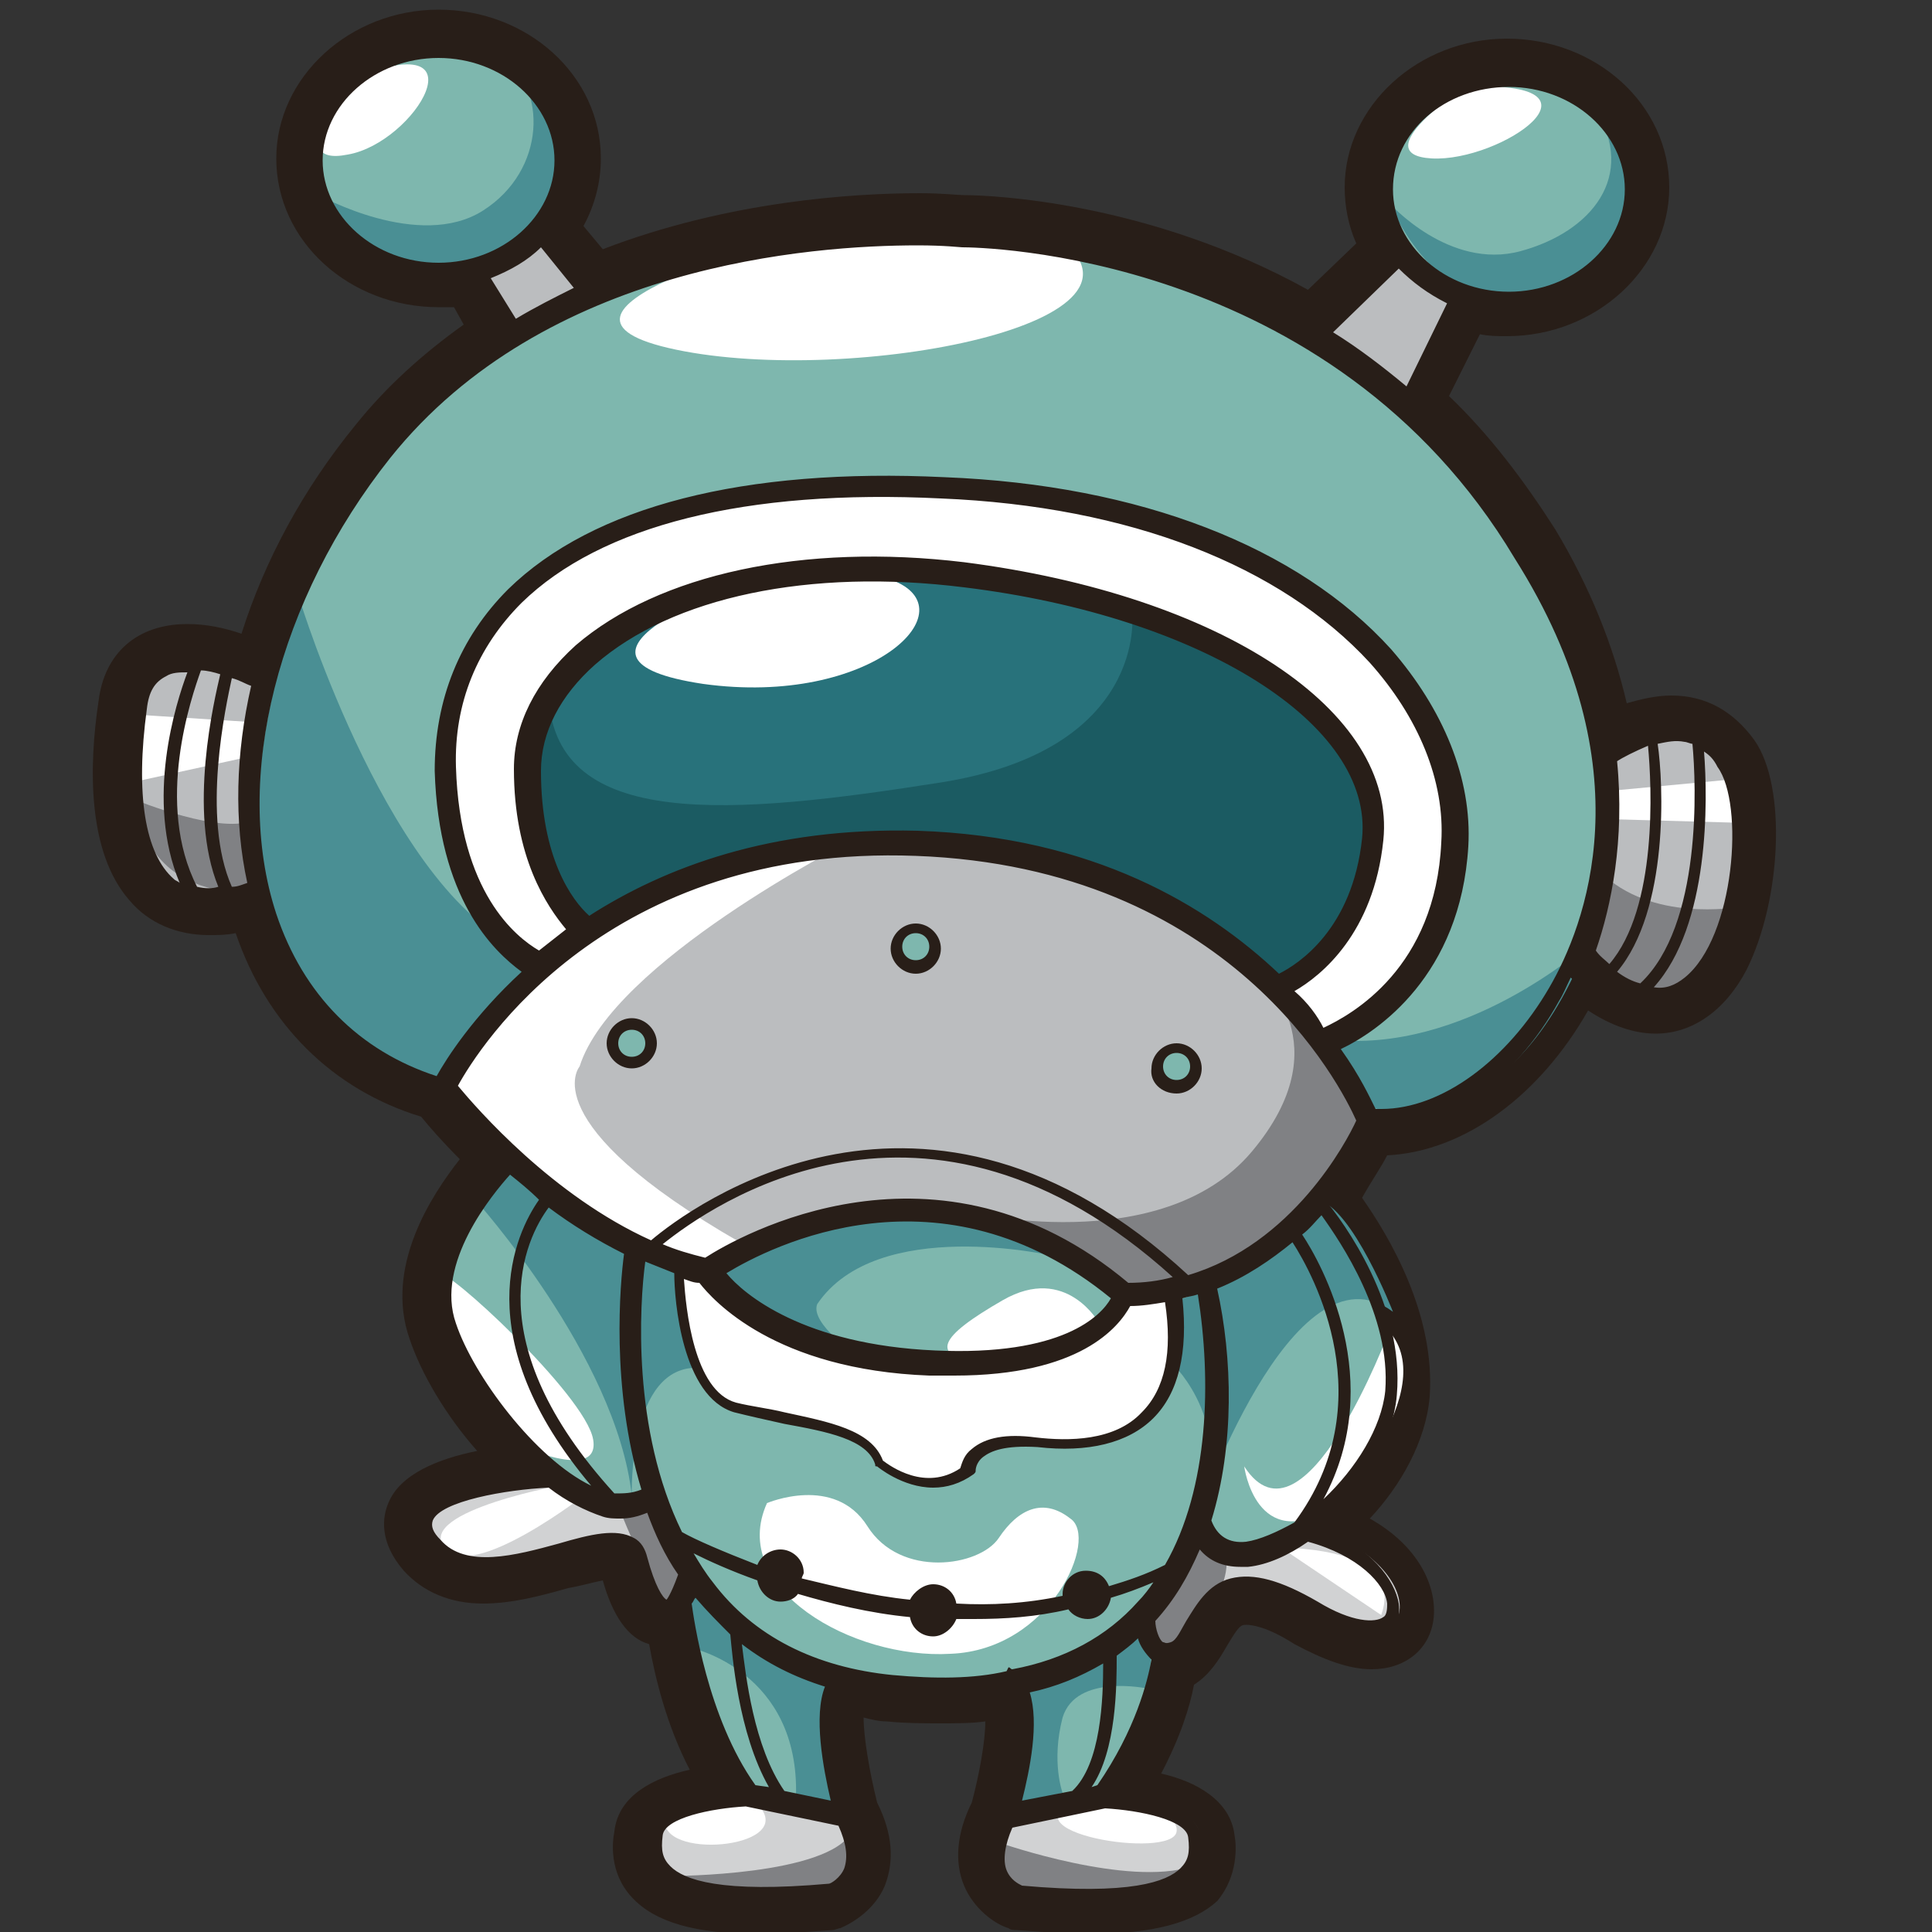 <?xml version="1.0" encoding="utf-8"?>
<!-- Generator: Adobe Illustrator 18.1.1, SVG Export Plug-In . SVG Version: 6.00 Build 0)  -->
<svg version="1.1" id="Layer_1" xmlns="http://www.w3.org/2000/svg" xmlns:xlink="http://www.w3.org/1999/xlink" x="0px" y="0px"
	 viewBox="0 0 100 100" style="enable-background:new 0 0 100 100;" xml:space="preserve">
<rect x="0" y="0" width="100" height="100" fill="#333333" stroke="none"/>
<g>
	<path style="fill:#281E18;" d="M56.4,100.1c-1.1,0-2.4-0.1-3.8-0.2c-0.1,0-0.3,0-0.4-0.1c-0.7-0.2-1.8-1-2.3-2.2
		c-0.5-1.2-0.4-2.7,0.4-4.3c0.4-1.5,0.7-3.2,0.7-4.2c-0.7,0.1-1.5,0.1-2.3,0.1c-0.9,0-1.8,0-2.8-0.1c-0.4,0-0.8-0.1-1.2-0.2
		c0,1,0.3,2.8,0.7,4.4c0.8,1.6,0.9,3,0.4,4.3c-0.5,1.2-1.6,1.9-2.3,2.2c-0.1,0-0.3,0.1-0.4,0.1c-1.4,0.1-2.7,0.2-3.8,0.2
		c-3.3,0-5.4-0.6-6.6-1.9c-1.2-1.3-1-2.9-0.9-3.4c0.2-1.9,2.1-2.8,3.9-3.2c-1.2-2.3-1.8-4.8-2.1-6.5c-1.1-0.3-1.9-1.5-2.4-3.3
		c-0.5,0.1-1.2,0.3-1.8,0.4c-1.4,0.4-2.9,0.8-4.4,0.8c-1.7,0-3.1-0.6-4.1-1.7c-1.3-1.5-1.1-2.8-0.8-3.5c0.6-1.5,2.6-2.3,4.6-2.7
		c-1.6-1.8-2.9-4-3.5-5.8c-1.3-3.7,1.1-7.4,2.6-9.3c-0.9-0.9-1.6-1.7-2-2.2c-4.6-1.4-8-4.8-9.6-9.5c-0.5,0.1-0.9,0.1-1.4,0.1
		c-1.6,0-3.1-0.6-4.1-1.8c-2.2-2.5-2.1-7-1.6-10.3c0.3-2.5,2-4,4.6-4c1,0,1.9,0.2,2.8,0.5c1.2-3.8,3.2-7.5,5.9-10.8
		c1.6-2,3.5-3.7,5.6-5.2l-0.5-0.9c-0.3,0-0.5,0-0.8,0c-4.6,0-8.4-3.4-8.4-7.7c0-4.2,3.8-7.7,8.4-7.7c4.6,0,8.4,3.4,8.4,7.7
		c0,1.2-0.3,2.4-0.9,3.5l1,1.2c6.5-2.5,13-2.9,16.4-2.9c1.2,0,2,0.1,2.3,0.1c1.3,0,9.5,0.3,17.8,4.9l2.5-2.4
		c-0.4-0.9-0.6-1.9-0.6-2.9c0-4.2,3.8-7.7,8.4-7.7c4.6,0,8.4,3.4,8.4,7.7c0,4.2-3.8,7.7-8.4,7.7c-0.5,0-0.9,0-1.4-0.1l-1.6,3.2
		c2.1,2,3.9,4.4,5.5,6.9c1.8,3,3,6,3.7,9c0.7-0.2,1.5-0.4,2.3-0.4c1.8,0,3.2,0.8,4.3,2.3c1.7,2.4,1.4,8.3-0.4,11.9
		c-1.1,2.1-2.8,3.3-4.7,3.3h0c-1.1,0-2.3-0.4-3.5-1.2c-2.5,4.4-6.4,7.3-10.4,7.5c-0.3,0.6-0.8,1.3-1.3,2.2c1.4,2,3.8,6,3.5,10.3
		c-0.2,2.3-1.5,4.6-3.1,6.3c2.5,1.4,3.5,3.5,3.3,5.2c-0.2,1.6-1.5,2.6-3.2,2.6c-1.2,0-2.5-0.5-4-1.3c-1.4-0.9-2.2-1-2.5-1
		c-0.3,0-0.4,0.1-1,1.1c-0.4,0.7-0.9,1.5-1.7,2c-0.2,1.1-0.7,2.7-1.7,4.6c1.8,0.4,3.6,1.4,3.8,3.2c0.1,0.5,0.2,2.1-0.9,3.4
		C61.8,99.5,59.7,100.1,56.4,100.1L56.4,100.1z"/>
	<g>
		<g>
			<path style="fill:#BBBDBF;" d="M89.5,39.3c2.3,3.3-0.2,18-7.7,10.2l-0.1,0C83,46.5,83.5,43,83,39.1h0
				C83.1,39.1,87.2,36,89.5,39.3z"/>
			<path style="fill:#7EB7AE;" d="M13.5,46.2c-0.8-3.3-0.8-7.1,0.2-11c1-4.1,3-8.2,6.1-12c2-2.4,4.2-4.3,6.6-5.8
				c1.4-0.8,2.8-1.6,4.2-2.2c9.4-4,19.2-3.2,19.2-3.2s9.2-0.1,18.2,5.3c1.7,1,3.3,2.2,4.9,3.6c2.2,2,4.3,4.4,6.1,7.4
				c2.3,3.8,3.5,7.4,3.9,10.8c0.5,3.9-0.1,7.4-1.3,10.3c-2.3,5.6-6.9,8.9-10.9,8.5c0,0-0.7-1.7-2.3-4c1-0.4,6.5-2.8,6.9-10.3
				c0.4-8.3-8.5-17.6-26.5-18.4C30.8,24.4,23,31,23.2,39.7c0.2,7.5,3.9,9.7,4.9,10.3c-3.6,3.2-5.1,6.3-5.1,6.3
				C17.9,54.9,14.7,51.1,13.5,46.2z"/>
			<path style="fill:#7EB7AE;" d="M75.8,15.3c-1.4-0.4-2.5-1.3-3.3-2.3c-0.7-0.9-1.1-2-1.1-3.2c0-3.3,3-5.9,6.6-5.9
				c3.7,0,6.6,2.6,6.6,5.9c0,3.3-3,5.9-6.6,5.9C77.3,15.7,76.5,15.5,75.8,15.3z"/>
			<path style="fill:#BBBDBF;" d="M72.5,13c0.8,1.1,1.9,1.9,3.3,2.3L73,20.9c-1.6-1.4-3.3-2.6-4.9-3.6l0.1-0.1L72.5,13L72.5,13z"/>
			<path style="fill:#28727B;" d="M66.1,51.1L66.1,51.1c-3.6-3.5-9.4-7.1-18.6-7.5c-7.7-0.3-13.2,1.9-17.1,4.6c-0.8-0.7-3-3-3-8.3
				c0-6.4,9.1-11.8,22.6-10.2c13.5,1.7,21.8,7.7,21.1,13.7C70.4,49.4,66.1,51.1,66.1,51.1z"/>
			<path style="fill:#7EB7AE;" d="M67.7,79c-2.3,1.7-4.8,2.1-5.6-0.2l-0.1,0c1.3-4,1.1-8.6,0.3-12.2l-0.1-0.3
				c2.7-0.9,4.7-2.8,6.1-4.5c0.3,0.4,4.3,5.2,3.9,10.1C72.1,74.6,69.9,77.4,67.7,79z"/>
			<path style="fill:#D1D2D3;" d="M62.1,95c0.2,1.9-0.4,3.9-9.3,3.1c0,0-2.5-0.8-0.8-4.1l5.2-1C57.1,92.9,61.9,93.1,62.1,95z"/>
			<path style="fill:#7EB7AE;" d="M60.9,54.2c0.6,0,1,0.5,1,1c0,0.6-0.5,1-1,1c-0.6,0-1-0.5-1-1C59.8,54.7,60.3,54.2,60.9,54.2z"/>
			<path style="fill:#D1D2D3;" d="M62.1,78.8c0.7,2.3,3.2,1.9,5.6,0.2l0,0c6.6,1.9,6,7.9,0.2,4.4c-5.8-3.5-5.4,1.5-7,2.1
				c-0.2,0.1-0.4,0.1-0.6,0.1c-0.9-0.1-1-1.5-1-2c1.3-1.4,2.2-3,2.7-4.8L62.1,78.8z"/>
			<path style="fill:#7EB7AE;" d="M60.3,85.5c-0.1,0.5-0.4,3.8-3.1,7.4L52,94c0,0,1.6-5.4,0.3-6.8c3.1-0.6,5.3-1.9,6.9-3.6
				C59.2,84,59.4,85.4,60.3,85.5z"/>
			<path style="fill:#7EB7AE;" d="M58.2,67c0,0-1,3.9-9.9,3.5c-8.9-0.4-11.6-4.8-11.6-4.8S47.6,57.9,58.2,67z"/>
			<path style="fill:#7EB7AE;" d="M47.4,48c0.6,0,1,0.5,1,1c0,0.6-0.5,1-1,1c-0.6,0-1-0.5-1-1C46.4,48.4,46.8,48,47.4,48z"/>
			<path style="fill:#D1D2D3;" d="M43.9,94c1.7,3.3-0.8,4.1-0.8,4.1c-8.9,0.8-9.5-1.2-9.3-3.1c0.2-1.9,5-2.1,5-2.1L43.9,94z"/>
			<path style="fill:#7EB7AE;" d="M38.7,92.9C35.8,89,35.2,83,35.2,83l-0.1,0c0.2-0.3,0.4-0.8,0.7-1.6c1.7,2.6,4.2,4.7,8.1,5.6
				c-1.8,0.9,0,7,0,7L38.7,92.9z"/>
			<path style="fill:#BBBDBF;" d="M36.6,65.8c-0.5-0.1-0.9-0.2-1.4-0.4c-0.8-0.2-1.6-0.6-2.3-0.9c-2.6-1.2-4.8-3-6.6-4.6
				c-2.1-2-3.4-3.6-3.4-3.6s1.5-3.2,5.1-6.3c0.7-0.6,1.4-1.2,2.3-1.8c3.9-2.6,9.4-4.8,17.1-4.6c9.2,0.3,15.1,3.9,18.6,7.5
				c1,1,1.8,1.9,2.4,2.8c1.7,2.3,2.3,4,2.3,4s-0.8,1.9-2.5,4c-1.4,1.7-3.4,3.5-6.1,4.5c-0.5,0.2-1,0.3-1.6,0.4
				C59.9,67,59.1,67,58.2,67C47.6,57.9,36.6,65.8,36.6,65.8z M61.9,55.2c0-0.6-0.5-1-1-1c-0.6,0-1,0.5-1,1c0,0.6,0.5,1,1,1
				C61.4,56.3,61.9,55.8,61.9,55.2z M48.4,49c0-0.6-0.5-1-1-1c-0.6,0-1,0.5-1,1c0,0.6,0.5,1,1,1C48,50.1,48.4,49.6,48.4,49z
				 M33.7,54c0-0.6-0.5-1-1-1c-0.6,0-1,0.5-1,1c0,0.6,0.5,1,1,1C33.3,55,33.7,54.6,33.7,54z"/>
			<path style="fill:#FFFFFF;" d="M36.6,65.8c0,0,2.7,4.3,11.6,4.8c8.9,0.4,9.9-3.5,9.9-3.5c0.9,0,1.7-0.1,2.5-0.2l0,0
				c1,7.5-3.5,8.3-7,7.9c-3.5-0.4-3.5,1.5-3.5,1.5c-2.3,1.7-4.6-0.4-4.6-0.4c-0.6-2.1-4.6-2.1-7.5-2.9c-2.9-0.8-2.9-7.2-2.9-7.2
				l0-0.2C35.7,65.6,36.2,65.7,36.6,65.8z"/>
			<path style="fill:#7EB7AE;" d="M35.2,65.6c0,0,0,6.4,2.9,7.2c2.9,0.8,6.8,0.8,7.5,2.9c0,0,2.3,2.1,4.6,0.4c0,0,0-1.9,3.5-1.5
				c3.5,0.4,8.1-0.4,7-7.9l0,0c0.5-0.1,1.1-0.2,1.6-0.4l0.1,0.3c0.8,3.6,1,8.2-0.3,12.2c-0.6,1.8-1.5,3.4-2.7,4.8
				c-1.6,1.8-3.9,3.1-6.9,3.6c-1.8,0.3-3.8,0.4-6.1,0.2c-0.8-0.1-1.6-0.2-2.3-0.4c-3.8-0.9-6.4-3-8.1-5.6c-0.8-1.3-1.5-2.7-1.9-4.1
				c-2-6.1-0.9-12.7-0.9-12.7l0-0.1c0.7,0.4,1.5,0.7,2.3,0.9L35.2,65.6z"/>
			<path style="fill:#7EB7AE;" d="M32.7,53c0.6,0,1,0.5,1,1c0,0.6-0.5,1-1,1c-0.6,0-1-0.5-1-1C31.7,53.4,32.1,53,32.7,53z"/>
			<path style="fill:#D1D2D3;" d="M28.6,76.3c1.9,1.5,3.9,2.2,5.3,1c0.5,1.4,1.1,2.8,1.9,4.1c-0.2,0.7-0.4,1.2-0.7,1.6
				c-0.9,1.2-1.7-0.1-2.2-2.2c-0.6-2.7-7.7,2.7-10.6-0.6C19.4,76.8,28.6,76.4,28.6,76.3L28.6,76.3z"/>
			<path style="fill:#BBBDBF;" d="M30.6,15l0,0.1c-1.4,0.6-2.8,1.3-4.2,2.2L24.4,14c1.5-0.3,2.7-1.1,3.6-2.2L30.6,15z"/>
			<path style="fill:#FFFFFF;" d="M27.3,39.9c0,5.3,2.2,7.6,3,8.3c-0.8,0.6-1.6,1.2-2.3,1.8c-1-0.5-4.7-2.8-4.9-10.3
				C23,31,30.8,24.4,48.9,25.2c18,0.8,26.9,10.1,26.5,18.4c-0.4,7.5-5.9,9.9-6.9,10.3C67.8,53,67,52.1,66,51.1l0,0
				c0,0,4.4-1.7,5-7.7c0.6-6-7.7-12-21.1-13.7C36.4,28.1,27.3,33.5,27.3,39.9z"/>
			<path style="fill:#7EB7AE;" d="M28,11.9c-0.9,1.1-2.2,1.8-3.6,2.2c-0.5,0.1-1.1,0.2-1.7,0.2c-3.7,0-6.6-2.6-6.6-5.9
				c0-3.3,3-5.9,6.6-5.9c3.7,0,6.6,2.6,6.6,5.9C29.4,9.6,28.9,10.9,28,11.9z"/>
			<path style="fill:#7EB7AE;" d="M26.4,59.9c1.7,1.6,4,3.4,6.6,4.6l0,0.1c0,0-1,6.6,0.9,12.7c-1.4,1.3-3.3,0.6-5.3-1
				c-2.5-2-4.8-5.3-5.6-7.6C21.5,64.6,26.3,60,26.4,59.9L26.4,59.9z"/>
			<path style="fill:#BBBDBF;" d="M13.6,35.1L13.6,35.1c-0.9,3.9-1,7.7-0.1,11c-7.1,2.6-7.1-5-6.5-9.6C7.6,32,13.6,35.1,13.6,35.1z"
				/>
		</g>
	</g>
	<g>
		<path style="fill:#4A8F94;" d="M16.5,10.1c0,0,5.2,2.9,8.5,0.8c3.3-2.1,3.3-6.4,1-7.9c0,0,5.2,3.1,2.3,8.7
			C28.4,11.7,20.9,17.1,16.5,10.1z"/>
		<path style="fill:#4A8F94;" d="M71.9,10.5c0,0,3.1,3.5,6.8,2.5c3.7-1,6-3.9,3.9-7.3c0,0,4.4,5.6-1.5,8.7
			C81.2,14.4,75.6,18.4,71.9,10.5z"/>
		<path style="fill:#4A8F94;" d="M15.5,31c0,0,4.8,15.7,11.8,18.2l0.6,1.4l-4.8,5.4C23.2,56.1,7.8,53.8,15.5,31z"/>
		<path style="fill:#4A8F94;" d="M68.8,53.8l2.1,3.5c0,0,7,2.3,11.2-8.3C82,49,75.8,54.6,68.8,53.8z"/>
		<path style="fill:#4A8F94;" d="M54.5,65c0,0-9.1-2.1-12.2,2.5c-0.4,1,2.1,2.7,2.1,2.7s-4.8-1-7-4.6C37.3,65.6,46.4,60.2,54.5,65z"
			/>
		<path style="fill:#4A8F94;" d="M24.6,62.1c0,0,7.3,8.1,8.1,15.3c0,0-0.2-6.8,3.5-6.6c0,0-1.7-2.9-1-4.8c0,0-6.2-3.5-9.1-6.2
			L24.6,62.1z"/>
		<path style="fill:#4A8F94;" d="M60.9,67.3c0,0,0.6,1.9-0.2,3.3c0,0,3.5,3.3,1.2,8.1c0,0,5-14.7,10.2-10.8c0,0-2.1-5.4-3.9-5.8
			C68.1,62.1,64.4,66.4,60.9,67.3z"/>
		<path style="fill:#4A8F94;" d="M35.8,85.3c0,0,5.6,1.2,5.4,7.7l2.3,0.4c0,0-1.2-4.8,0-6.6c0,0-6.6-2.7-8.1-5.4L35,83.2L35.8,85.3z
			"/>
		<path style="fill:#4A8F94;" d="M52.8,87.1L59,84l0.6,1.7l-0.2,1.7c0,0-3.7-0.8-4.4,1.5c-0.6,2.3,0,3.9,0,3.9l-2.5,0.6L52.8,87.1z"
			/>
		<path style="fill:#FFFFFF;" d="M39.7,77.8c0,0,3.5-1.5,5.2,1.2c1.7,2.7,5.8,2.1,6.8,0.6c1-1.5,2.3-2.1,3.7-1c1.5,1-1,6.8-6.2,7
			C44.1,85.9,37.7,82.2,39.7,77.8z"/>
		<path style="fill:#FFFFFF;" d="M71.9,68.9c0,0-4.4,11.8-7.5,7c0,0,0.6,4.6,4.6,2.1C69,78,74.6,72,71.9,68.9z"/>
		<path style="fill:#FFFFFF;" d="M22.8,66c0.1-0.6,7.5,6.2,7.9,8.5c0.4,2.3-4.1,0.2-4.1,0.2S21.9,70.6,22.8,66z"/>
		<path style="fill:#FFFFFF;" d="M66.3,80.1l5.2,3.5C71.4,83.6,73.3,80.3,66.3,80.1z"/>
		<path style="fill:#FFFFFF;" d="M29.4,76.8c0,0-7.9,1.4-6.4,3.3c1.4,1.9,7.5-2.9,7.5-2.9L29.4,76.8z"/>
		<path style="fill:#FFFFFF;" d="M38.3,92.7c0,0-5,0.6-3.7,2.1C35.8,96.3,42.4,95.2,38.3,92.7z"/>
		<path style="fill:#FFFFFF;" d="M55.9,93.1c0,0,5.2,0.2,5,1.7C60.7,96.3,51.6,94.8,55.9,93.1z"/>
		<path style="fill:#808184;" d="M51.8,95.4c0,0,6.6,2.3,9.9,1.2c0,0-2.3,2.3-8.7,1.4C53,98.1,50.9,97.5,51.8,95.4z"/>
		<path style="fill:#808184;" d="M34.8,97.1c0,0,8.1,0,9.3-2.3C44.1,94.8,46.4,99.8,34.8,97.1z"/>
		<path style="fill:#808184;" d="M32.1,78.2c0,0,2.3,5.8,2.9,5c0.6-0.8,0.4-1.9,0.4-1.9L33.5,78L32.1,78.2z"/>
		<path style="fill:#808184;" d="M61.9,79.9L59,84c0,0,1.5,1.9,1.9,1.5c0.4-0.4,2.3-3.3,2.3-3.3S64.4,79.5,61.9,79.9z"/>
		<path style="fill:#808184;" d="M7,41.4c0,0,4.6,1.9,6.2,1l0.6,3.7C13.8,46.1,7.8,47.2,7,41.4z"/>
		<path style="fill:#808184;" d="M82.8,45.1l-1.2,4.8c0,0,5.6,5,8.3-2.9C89.9,46.9,85.5,47.8,82.8,45.1z"/>
		<polygon style="fill:#FFFFFF;" points="83.3,42.4 90.5,42.6 90.1,40.3 83.7,40.9 		"/>
		<polygon style="fill:#FFFFFF;" points="13.2,39.1 13.4,37.4 7.2,37 6.8,40.5 		"/>
		<path style="fill:#FFFFFF;" d="M18.2,4.1c0,0-3.7,4.6-0.2,3.9C21.5,7.4,25.2,1.2,18.2,4.1z"/>
		<path style="fill:#FFFFFF;" d="M75.8,4.5c0,0-5.2,3.5-1.7,3.7C77.7,8.4,83.9,4.1,75.8,4.5z"/>
		<path style="fill:#FFFFFF;" d="M41,12.3c0,0-15.1,3.9-6,5.8c9.1,1.9,26.3-1.4,19.5-6C54.5,12.1,42.6,11.9,41,12.3z"/>
		<path style="fill:#FFFFFF;" d="M43.9,43.6c0,0-12.2,6.2-13.9,11.6c0,0-2.5,2.9,8.3,9.1l-1.7,1c0,0-8.3-1-13.5-9.3
			C23.2,56.1,30.8,44.5,43.9,43.6z"/>
		<path style="fill:#808184;" d="M49.9,62.7c0,0,10.2,2.5,14.9-3.1s0.4-9.1,0.4-9.1l5.6,6.8c0,0-2.9,9.5-12.6,9.5
			C58.2,66.8,54.2,64.3,49.9,62.7z"/>
		<path style="fill:#FFFFFF;" d="M56.9,68.5c0,0-1.7-3.1-5-1.2c-3.3,1.9-3.9,2.9-1,3.3C53.8,71,56.9,68.5,56.9,68.5z"/>
		<path style="fill:#1B5B62;" d="M58.6,31.8c0,0,0.8,7-9.9,8.7c-10.8,1.7-19.9,2.5-20.3-4.4c0,0-3.5,6.4,1.9,11.4
			c0,0,19.3-10.2,35,2.9l0.8,0.6c0,0,6-4.8,5-8.7C70,38.5,66.5,34.1,58.6,31.8z"/>
		<path style="fill:#FFFFFF;" d="M37.9,30.4c0,0-10.2,3.7-1.5,5c8.7,1.2,13.9-3.9,9.7-5.4C46.2,30,41,29.3,37.9,30.4z"/>
	</g>
	<g>
		<path style="fill:#281E18;" d="M90,38.9c-0.7-1-1.6-1.6-2.6-1.7c-1.5-0.2-2.9,0.4-3.8,0.9c-0.5-3-1.7-6.4-3.9-10.1
			c-1.7-2.9-3.8-5.3-5.9-7.2l2.4-4.7c0.6,0.2,1.3,0.3,2,0.3c4,0,7.3-2.9,7.3-6.5c0-3.6-3.3-6.5-7.3-6.5s-7.3,2.9-7.3,6.5
			c0,1.1,0.3,2.2,0.9,3.1l-3.8,3.6c-8.6-5-17.3-5.1-18-5.1c0,0,0,0,0,0c0,0-0.9-0.1-2.3-0.1c-3.5,0-10.2,0.4-16.8,3.1l-2.1-2.5
			c0.7-1,1.2-2.2,1.2-3.5c0-3.6-3.3-6.5-7.3-6.5c-4,0-7.3,2.9-7.3,6.5c0,3.6,3.3,6.5,7.3,6.5c0.5,0,0.9,0,1.4-0.1l1.5,2.4
			c-2.3,1.5-4.4,3.3-6.3,5.6c-2.9,3.5-4.9,7.6-6,11.6c-1.1-0.5-3.6-1.3-5.3-0.4c-0.9,0.5-1.5,1.4-1.7,2.6c-0.5,3.5-0.5,8,1.9,9.9
			c0.7,0.6,1.6,0.9,2.7,0.9c0.7,0,1.4-0.1,2.1-0.3c0,0.2,0.1,0.3,0.1,0.5c1.5,4.7,4.8,8,9.4,9.4c0.4,0.4,1.4,1.7,2.9,3.1
			c-1.1,1.2-4.4,5.2-3.1,9c0.7,2,2.6,4.9,4.8,6.9c-2,0.2-5.2,0.8-5.9,2.4c-0.2,0.5-0.3,1.3,0.6,2.3c1.8,2.1,4.9,1.3,7.4,0.6
			c1.2-0.3,2.5-0.7,2.9-0.4c0,0,0.1,0.1,0.1,0.2c0.3,1.4,1,3.2,2.1,3.2c0,0,0,0,0,0c0.1,0,0.2,0,0.2,0c0.3,1.7,1,5.4,2.9,8.4
			c-1.6,0.2-4.3,0.8-4.5,2.5c-0.1,0.7-0.1,1.7,0.7,2.6c0.9,0.9,2.8,1.4,5.6,1.4c1.1,0,2.3-0.1,3.6-0.2c0,0,0.1,0,0.1,0
			c0,0,1.1-0.4,1.6-1.5c0.4-1,0.3-2.1-0.4-3.4c-0.8-2.5-1.1-5.5-0.5-6.2c0.7,0.1,1.4,0.3,2.1,0.3c0.9,0.1,1.8,0.1,2.7,0.1
			c1.1,0,2.2-0.1,3.2-0.2c0.4,1,0.1,3.6-0.6,5.8c-0.7,1.3-0.8,2.5-0.4,3.5c0.5,1.2,1.6,1.5,1.6,1.5c0,0,0.1,0,0.1,0
			c1.4,0.1,2.6,0.2,3.6,0.2c2.9,0,4.7-0.5,5.6-1.4c0.8-0.8,0.8-1.9,0.7-2.6c-0.2-1.7-2.8-2.3-4.5-2.5c1.8-2.7,2.4-5.2,2.5-6.3
			c0.1,0,0.2,0,0.3-0.1c0.7-0.3,1.1-0.9,1.4-1.6c0.4-0.7,0.8-1.4,1.5-1.6c0.8-0.2,2,0.2,3.5,1.1c2.7,1.6,4.1,1.2,4.7,0.8
			c0.6-0.4,0.9-1.1,0.8-2c-0.2-1.2-1.4-2.9-4.1-4c2-1.8,3.8-4.3,4-6.8c0.4-4.6-2.7-8.9-3.8-10.2c1.1-1.4,1.8-2.7,2.1-3.3
			c0.1,0,0.2,0,0.3,0h0c3.6,0,7.5-2.7,9.8-6.9c0.2-0.3,0.4-0.8,0.6-1.2c1.5,1.4,2.8,1.9,3.8,1.9c1,0,1.7-0.4,2.2-0.8
			C91.1,49,91.6,41.3,90,38.9z M87.2,38.4c0.1,0,0.3,0.1,0.4,0.1c0.2,2.1,0.5,9.4-2.7,12.4c-0.4-0.1-0.8-0.3-1.2-0.6
			c2.7-3.2,2.4-9.8,2.1-11.8C86.3,38.4,86.7,38.3,87.2,38.4z M78.1,4.5c3.3,0,6,2.4,6,5.3c0,2.9-2.7,5.3-6,5.3s-6-2.4-6-5.3
			C72.1,6.8,74.8,4.5,78.1,4.5z M72.4,13.9c0.7,0.7,1.5,1.3,2.5,1.8l-2.1,4.3c-1.2-1-2.5-2-3.8-2.8L72.4,13.9z M16.7,8.3
			c0-2.9,2.7-5.3,6-5.3c3.3,0,6,2.4,6,5.3c0,2.9-2.7,5.3-6,5.3C19.4,13.6,16.7,11.2,16.7,8.3z M25.4,14.4c1-0.4,1.9-0.9,2.6-1.6
			l1.7,2.1c-1,0.5-2,1-3,1.6L25.4,14.4z M7.6,36.7c0.1-0.9,0.4-1.4,1-1.7c0.3-0.2,0.7-0.2,1.1-0.2c-0.6,1.6-2.2,6.6-0.4,10.9
			c-0.1-0.1-0.2-0.1-0.3-0.2C7.5,44.2,7,41.1,7.6,36.7z M10.2,45.9c-2.2-4.3-0.3-9.8,0.2-11.2c0.3,0,0.7,0.1,1,0.2
			c-0.3,1.3-1.7,7.1-0.1,11C11,46,10.6,46,10.2,45.9z M12,45.9c-1.6-3.6-0.3-9.4,0-10.8c0.4,0.1,0.7,0.3,1,0.4
			c-0.8,3.5-0.9,7-0.2,10.2C12.5,45.8,12.3,45.9,12,45.9z M23.7,56.2c1.1-2,7.7-12.5,23.7-11.9c16.3,0.6,22,11.9,22.8,13.7
			c-0.5,1.1-3.3,6.4-8.7,8c-13.6-12.6-25.8-3.5-27.8-1.8C28.6,61.9,24.7,57.4,23.7,56.2z M67,51.3c1.4-0.8,4.1-3,4.6-7.8
			c0.7-6.7-8.4-12.7-21.7-14.4c-8.3-1-15.8,0.6-20.1,4.3c-2.1,1.9-3.2,4.1-3.2,6.4c0,4.6,1.7,7.1,2.7,8.3c-0.5,0.4-0.9,0.7-1.4,1.1
			c-1.2-0.7-4.1-3-4.3-9.5c-0.1-3.3,1.1-6.2,3.4-8.5c4.1-4,11.6-5.9,21.7-5.4c9.8,0.4,17.6,3.5,22.2,8.5c2.5,2.8,3.9,6.1,3.7,9.3
			c-0.3,6.5-4.6,8.9-6.1,9.6C68.2,52.6,67.7,51.9,67,51.3z M30.5,47.4c-0.9-0.8-2.5-3-2.5-7.5c0-2,1-3.9,2.8-5.5
			c4-3.5,11.1-5,19.1-4c12.3,1.5,21.2,7.1,20.6,13c-0.5,4.7-3.3,6.5-4.3,7c-3.7-3.5-9.6-7.1-18.7-7.4C39.9,42.8,34.4,44.9,30.5,47.4
			z M64.5,79.8c-0.9,0.1-1.5-0.3-1.8-1.1l0,0c1.2-3.9,1.1-8.4,0.3-12c1.5-0.6,2.8-1.5,3.9-2.4C68,66,71.6,72.6,67,78.8
			C66.1,79.3,65.2,79.7,64.5,79.8z M60.3,81c-1,0.5-1.9,0.8-2.9,1.1c-0.2-0.5-0.6-0.8-1.2-0.8c-0.7,0-1.2,0.6-1.2,1.2
			c0,0,0,0.1,0,0.1c-1.9,0.4-3.7,0.5-5.5,0.4c-0.1-0.6-0.6-1-1.2-1c-0.5,0-1,0.4-1.2,0.8c-2-0.2-3.9-0.7-5.6-1.1
			c0-0.1,0.1-0.2,0.1-0.3c0-0.7-0.6-1.2-1.2-1.2c-0.5,0-1,0.3-1.2,0.8c-1.8-0.7-3.2-1.3-3.9-1.7c-2.6-5.3-2.2-11.8-1.9-14
			c0.5,0.2,1,0.4,1.5,0.6c0,1.4,0.4,6.4,3.1,7.2c0.8,0.2,1.7,0.4,2.6,0.6c2.2,0.4,4.3,0.8,4.7,2.1c0,0.1,0,0.1,0.1,0.1
			c0,0,1.3,1.1,2.9,1.1c0.7,0,1.4-0.2,2.1-0.7c0.1-0.1,0.1-0.1,0.1-0.2c0,0,0-0.4,0.4-0.7c0.4-0.3,1.1-0.6,2.8-0.5
			c2.6,0.3,4.7-0.2,6-1.5c1.3-1.3,1.8-3.4,1.5-6.2c0.3-0.1,0.5-0.1,0.8-0.2C62.7,71.4,62.6,77,60.3,81z M31.8,77.3
			c-7.2-7.9-4.6-13.2-3.4-14.8c1.2,0.9,2.5,1.7,3.9,2.4c-0.2,1.5-0.7,6.9,0.9,12.2C32.7,77.3,32.3,77.3,31.8,77.3z M59.1,73.1
			c-1.4,1.5-3.8,1.5-5.5,1.3c-1.5-0.2-2.6,0-3.3,0.6c-0.4,0.3-0.5,0.7-0.6,1c-1.8,1.2-3.6-0.1-4-0.4c-0.6-1.6-2.8-2-5.1-2.5
			c-0.8-0.2-1.7-0.3-2.5-0.5c-2.2-0.6-2.6-4.9-2.7-6.4c0.3,0.1,0.5,0.2,0.8,0.2c0.7,0.9,3.9,4.5,11.9,4.8c0.5,0,0.9,0,1.3,0
			c6.5,0,8.5-2.5,9.1-3.6c0.6,0,1.2-0.1,1.8-0.2C60.7,70,60.3,71.9,59.1,73.1z M37.6,65.9c2.3-1.4,11.1-5.9,19.9,1.3
			c-0.5,0.9-2.5,3-9.1,2.7C41.6,69.6,38.5,67,37.6,65.9z M58.4,66.4c-9.9-8.3-20.2-2.4-21.9-1.3c-0.8-0.2-1.5-0.4-2.2-0.7
			c2.5-2,13.6-9.9,26.4,1.7C60,66.3,59.2,66.4,58.4,66.4z M23.6,68.5c-1.1-3.1,1.9-6.7,2.8-7.7c0.5,0.4,1,0.8,1.5,1.3
			c-1.2,1.7-3.8,7.1,2.7,14.8C27.7,75.5,24.5,71.2,23.6,68.5z M33.5,80.6c-0.1-0.4-0.3-0.8-0.7-1c-0.9-0.5-2.2-0.2-3.9,0.3
			c-2.2,0.6-4.8,1.3-6.1-0.2c-0.4-0.4-0.5-0.7-0.4-1c0.4-1,3.8-1.6,6-1.7c0.9,0.7,1.9,1.2,2.8,1.5c0.3,0.1,0.6,0.1,0.9,0.1
			c0.5,0,0.9-0.1,1.4-0.3c0.4,1.1,0.9,2.2,1.6,3.2c-0.4,1.1-0.6,1.3-0.6,1.3C34.3,82.7,33.9,82.1,33.5,80.6z M35.8,83
			c0.1-0.1,0.1-0.2,0.2-0.3c0.6,0.7,1.2,1.3,1.8,1.9c0.1,1,0.4,5.1,2,7.9l-0.7-0.1C36.6,88.9,35.9,83.7,35.8,83z M43.7,96.7
			c-0.2,0.5-0.7,0.8-0.8,0.8c-5.6,0.5-7.5-0.2-8.2-0.9c-0.4-0.4-0.5-0.8-0.4-1.6c0.1-0.9,2.5-1.4,4.3-1.5l4.8,1
			C43.8,95.4,43.9,96.1,43.7,96.7z M43,93.2l-2.4-0.5c-1.6-2.3-2-6-2.2-7.6c1.3,1,2.7,1.7,4.3,2.2C42.1,88.8,42.6,91.5,43,93.2z
			 M46.2,86.7c-4-0.4-7.2-2-9.3-4.8c-0.4-0.5-0.7-1-1-1.5c0.8,0.4,1.9,0.9,3.3,1.4c0.1,0.6,0.6,1.1,1.2,1.1c0.3,0,0.7-0.1,0.9-0.4
			c1.7,0.5,3.7,1,5.8,1.2c0.1,0.6,0.6,1,1.2,1c0.5,0,1-0.4,1.2-0.9c0.3,0,0.6,0,0.9,0c1.6,0,3.2-0.1,4.9-0.5c0.2,0.3,0.6,0.5,1,0.5
			c0.6,0,1.1-0.5,1.2-1.1c0.7-0.2,1.5-0.5,2.2-0.8c-0.2,0.3-0.5,0.7-0.8,1c-1.6,1.8-3.8,3-6.5,3.5c-0.1,0-0.1-0.1-0.2-0.1l-0.1,0.2
			C50.4,86.9,48.4,86.9,46.2,86.7z M57.1,86.1c0,1.8-0.1,5.2-1.6,6.6l-2.6,0.5c0.4-1.6,0.9-4,0.4-5.6C54.7,87.3,55.9,86.8,57.1,86.1
			z M61.5,95.1c0.1,0.8,0,1.2-0.4,1.6c-0.7,0.7-2.6,1.4-8.2,0.9c-0.2-0.1-0.6-0.3-0.8-0.8c-0.2-0.5-0.1-1.3,0.3-2.2l4.8-1
			C59,93.7,61.4,94.2,61.5,95.1z M56.8,92.4l-0.3,0.1c1.3-1.9,1.3-5.3,1.3-6.8c0.4-0.3,0.8-0.6,1.1-0.9c0.1,0.4,0.4,0.8,0.7,1.1l0,0
			C59.4,87,58.8,89.5,56.8,92.4z M71.8,83c0,0.2,0,0.6-0.2,0.7C71.2,84,70,84,68.2,82.9c-1.9-1.1-3.3-1.5-4.5-1.2
			c-1.2,0.3-1.8,1.4-2.3,2.2c-0.3,0.5-0.5,1-0.8,1.1c-0.3,0.1-0.3,0-0.4,0c-0.2-0.1-0.4-0.7-0.4-1.1c0,0,0,0,0,0
			c1-1.1,1.7-2.3,2.3-3.7c0.5,0.6,1.2,0.9,2.1,0.9c0.1,0,0.3,0,0.4,0c1-0.1,2.1-0.6,3.1-1.3C70.3,80.5,71.7,82,71.8,83z M71.7,72
			c-0.2,1.9-1.5,4-3.2,5.6c3.3-6.1-0.1-12.2-1.1-13.7c0.4-0.3,0.7-0.7,1-1C69.4,64.3,72,68.1,71.7,72z M80.2,51.1
			c-2.2,3.8-5.6,6.3-8.7,6.3h0c-0.1,0-0.2,0-0.3,0c-0.3-0.6-0.8-1.7-1.8-3.1c1.9-0.9,6.2-3.8,6.6-10.5c0.2-3.5-1.3-7.1-4-10.2
			c-4.8-5.3-13-8.5-23.1-8.9c-10.4-0.5-18.2,1.5-22.6,5.8c-2.5,2.5-3.8,5.7-3.8,9.4c0.2,6.6,3,9.3,4.5,10.4
			c-2.5,2.3-3.9,4.5-4.4,5.4c-4-1.3-6.9-4.2-8.3-8.4c-2.3-7,0.1-16.3,5.9-23.6c8-10,21.8-11,27.3-11c1.4,0,2.2,0.1,2.3,0.1
			c0.8,0,19.1,0.2,28.6,16.1C85.3,39.8,82,48,80.2,51.1z M83.7,39.4c0.3-0.2,0.9-0.5,1.6-0.8c0.2,2.1,0.5,8.4-2,11.3
			c-0.2-0.2-0.5-0.4-0.7-0.7C83.4,46.9,84.1,43.5,83.7,39.4z M87.2,50.6c-0.5,0.4-1,0.6-1.6,0.5c2.9-3.2,2.8-9.7,2.6-12.2
			c0.3,0.2,0.5,0.4,0.7,0.8C90.3,41.6,89.8,48.5,87.2,50.6z"/>
		<path style="fill:#281E18;" d="M47.4,50.4c0.7,0,1.3-0.6,1.3-1.3c0-0.7-0.6-1.3-1.3-1.3c-0.7,0-1.3,0.6-1.3,1.3
			C46.1,49.8,46.7,50.4,47.4,50.4z M47.4,48.3c0.4,0,0.7,0.3,0.7,0.7c0,0.4-0.3,0.7-0.7,0.7c-0.4,0-0.7-0.3-0.7-0.7
			C46.7,48.6,47,48.3,47.4,48.3z"/>
		<path style="fill:#281E18;" d="M60.9,56.6c0.7,0,1.3-0.6,1.3-1.3c0-0.7-0.6-1.3-1.3-1.3s-1.3,0.6-1.3,1.3
			C59.5,56,60.1,56.6,60.9,56.6z M60.9,54.5c0.4,0,0.7,0.3,0.7,0.7c0,0.4-0.3,0.7-0.7,0.7c-0.4,0-0.7-0.3-0.7-0.7
			C60.2,54.8,60.5,54.5,60.9,54.5z"/>
		<path style="fill:#281E18;" d="M32.7,55.3c0.7,0,1.3-0.6,1.3-1.3s-0.6-1.3-1.3-1.3c-0.7,0-1.3,0.6-1.3,1.3S32,55.3,32.7,55.3z
			 M32.7,53.3c0.4,0,0.7,0.3,0.7,0.7c0,0.4-0.3,0.7-0.7,0.7c-0.4,0-0.7-0.3-0.7-0.7C32,53.6,32.3,53.3,32.7,53.3z"/>
	</g>
</g>
</svg>
